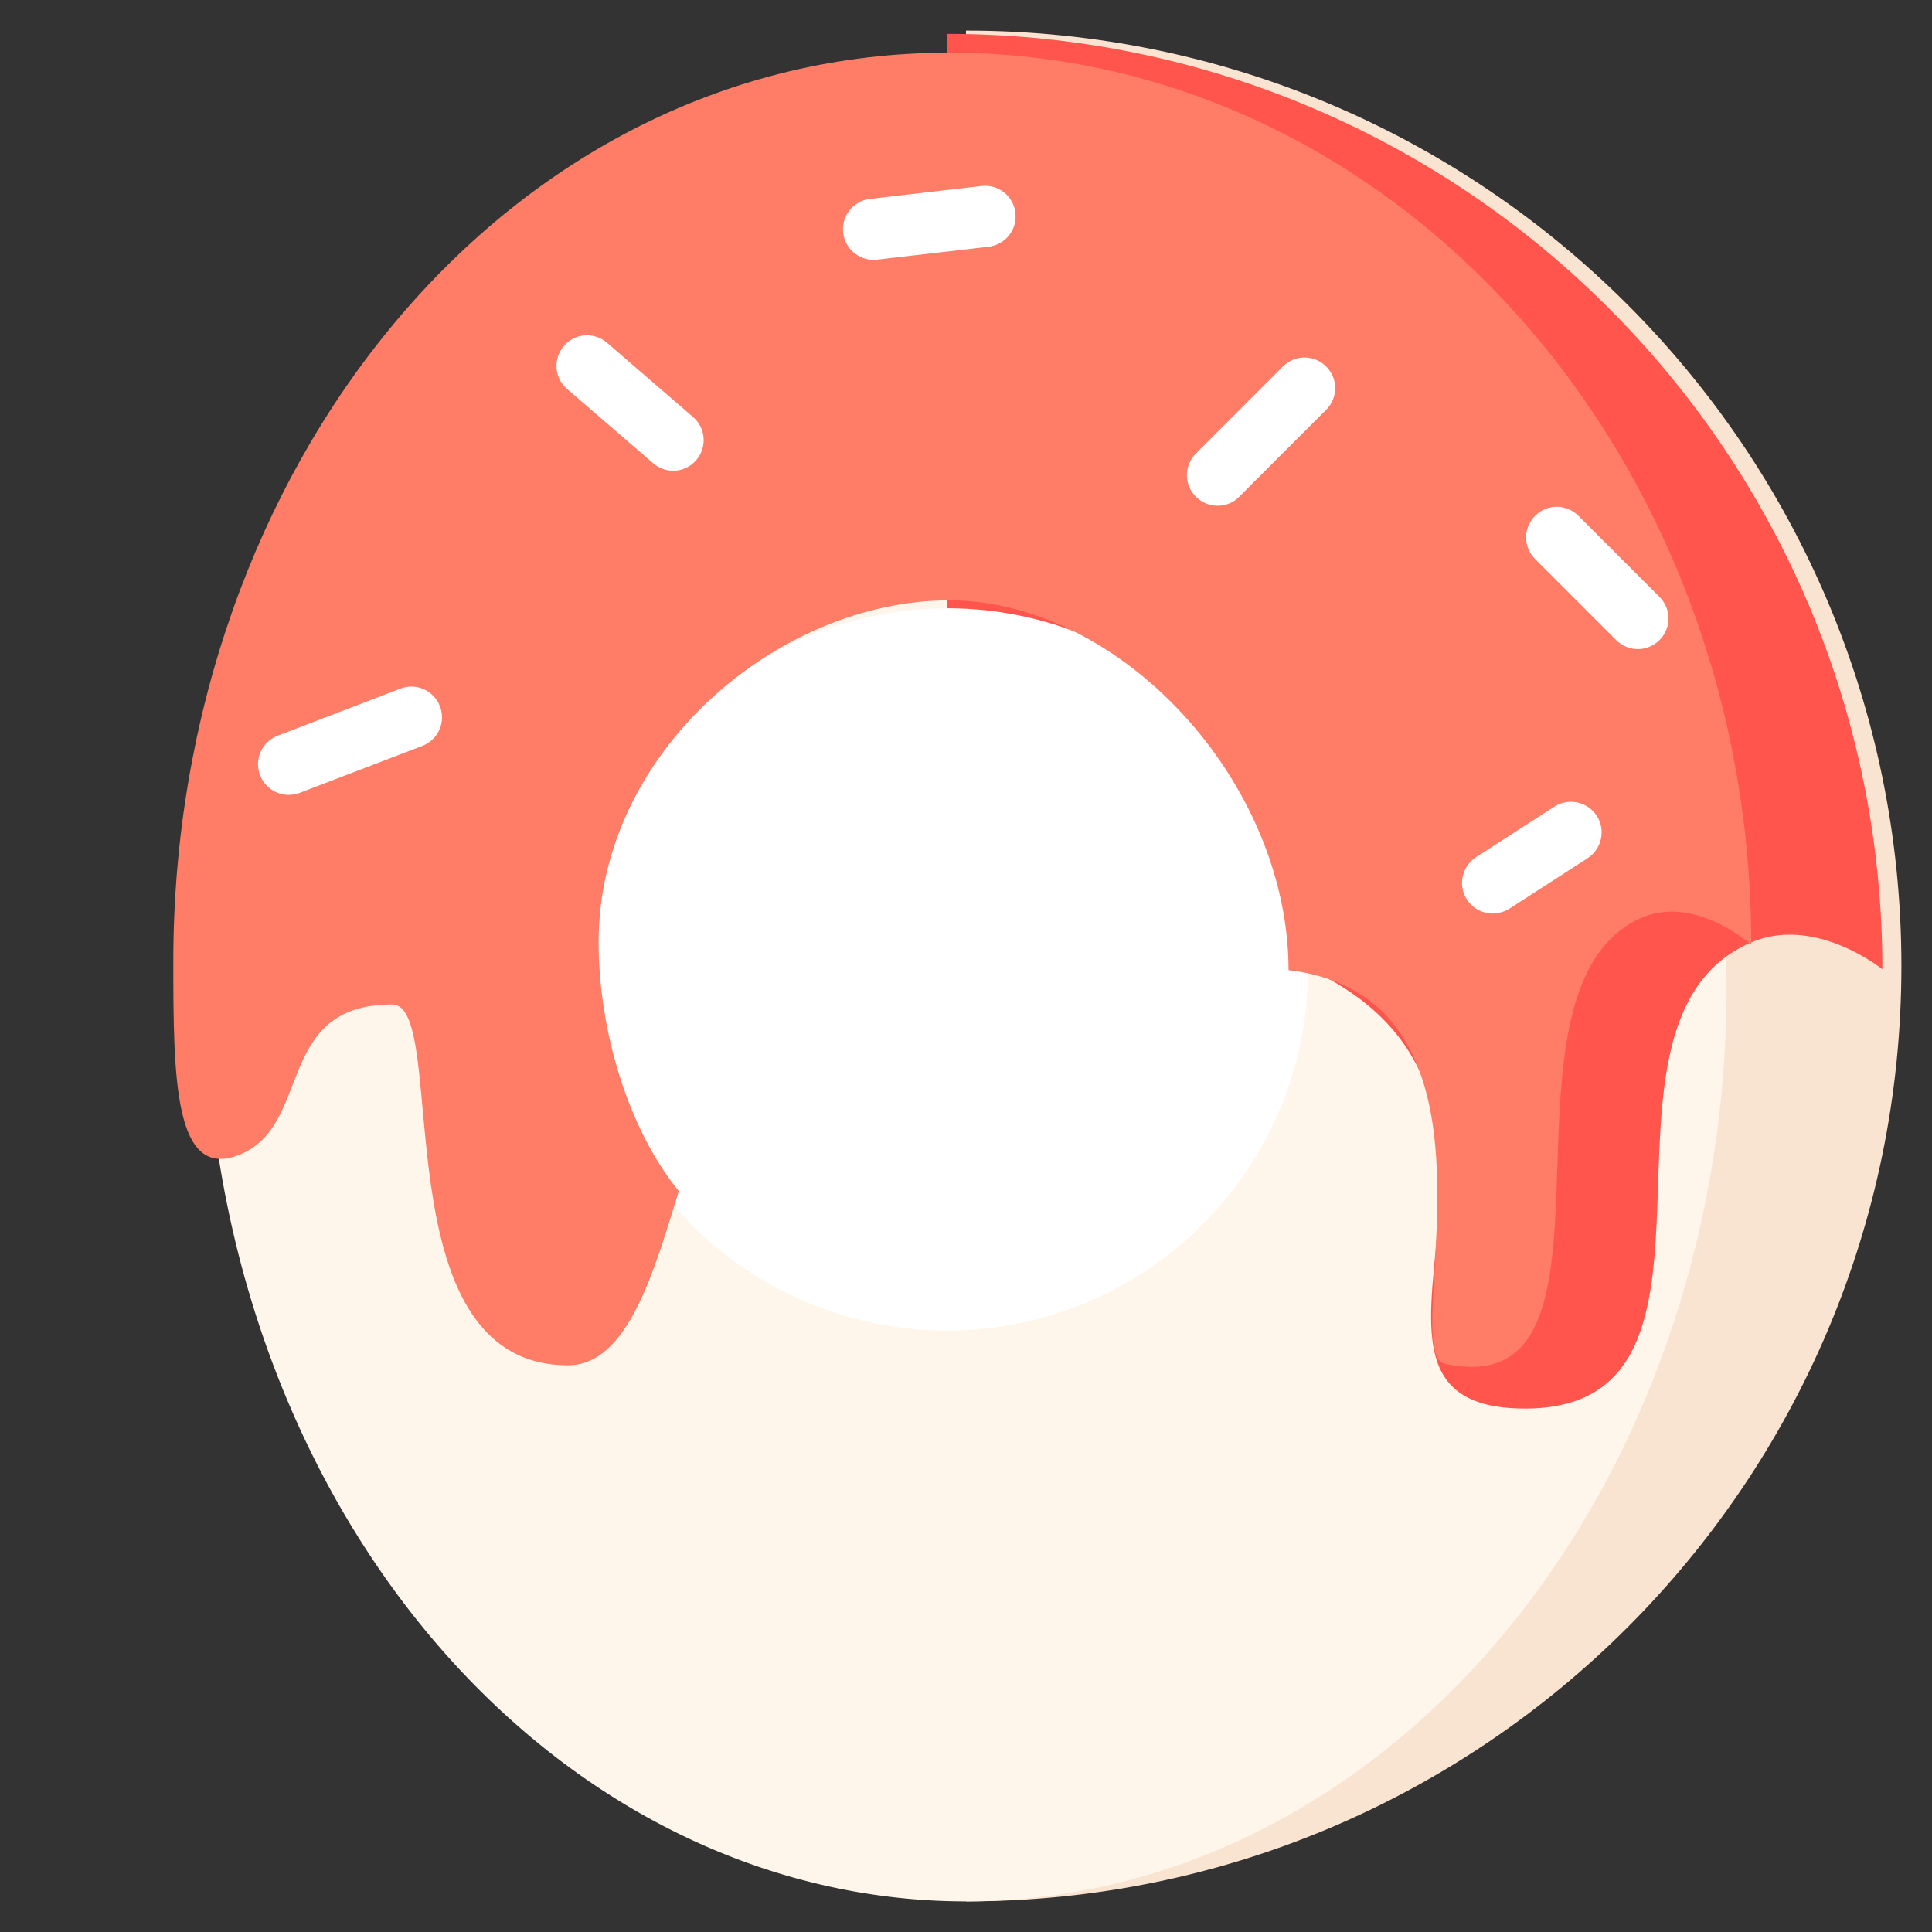 <?xml version="1.0" standalone="no"?><!DOCTYPE svg PUBLIC "-//W3C//DTD SVG 1.1//EN" "http://www.w3.org/Graphics/SVG/1.1/DTD/svg11.dtd"><svg t="1658739299110" class="icon" viewBox="0 0 1024 1024" version="1.1" xmlns="http://www.w3.org/2000/svg" p-id="15007" width="86" height="86" xmlns:xlink="http://www.w3.org/1999/xlink"><rect x="0" y="0" width="1024" height="1024" fill="#333333" stroke="none"/><defs><style type="text/css">@font-face { font-family: feedback-iconfont; src: url("//at.alicdn.com/t/font_1031158_u69w8yhxdu.woff2?t=1630033759944") format("woff2"), url("//at.alicdn.com/t/font_1031158_u69w8yhxdu.woff?t=1630033759944") format("woff"), url("//at.alicdn.com/t/font_1031158_u69w8yhxdu.ttf?t=1630033759944") format("truetype"); }
</style></defs><path d="M512 16.217c273.839 0 495.783 221.944 495.783 495.783S785.839 1007.783 512 1007.783" fill="#F9E4D2" p-id="15008"></path><path d="M108.887 523.584a484.199 403.113 90 1 0 806.226 0 484.199 403.113 90 1 0-806.226 0Z" fill="#FFF6EB" p-id="15009"></path><path d="M501.922 513.853m-191.363 0a191.363 191.363 0 1 0 382.726 0 191.363 191.363 0 1 0-382.726 0Z" fill="#FFFFFF" p-id="15010"></path><path d="M501.922 322.375c105.528 0 191.131 85.488 191.363 190.9 147.113 67.996-3.359 233.296 115.026 233.296 124.872 0 22.357-204.105 119.312-246.849 34.172-15.059 70.081 14.016 70.081 14.016 0-273.839-221.944-495.783-495.783-495.783" fill="#FF554D" p-id="15011"></path><path d="M503.081 27.917c-234.802 0-411.222 220.438-411.222 481.651 0 62.089 0.463 116.3 34.983 102.516 39.037-15.522 18.418-79.696 81.086-79.696 30.929 0-7.414 191.247 93.133 191.247 31.855 0 45.64-50.157 58.729-92.322-26.527-32.434-42.512-84.677-42.512-132.054 0-100.778 95.218-181.053 185.803-181.053 90.469 0 179.663 95.45 179.895 195.996 125.567 15.059 56.529 202.947 82.824 208.623 104.833 22.704 19.113-194.722 102.284-235.497 29.307-14.364 60.119 13.437 60.119 13.437 0-261.213-190.32-472.847-425.122-472.847z" fill="#FF7C66" p-id="15012"></path><path d="M512 1024c-69.155 0-136.109-13.553-199.356-40.195-60.93-25.832-115.721-62.668-162.751-109.698C102.979 827.077 66.027 772.286 40.195 711.356 13.553 648.109 0 581.155 0 512c0-69.155 13.553-136.109 40.195-199.356C66.027 251.714 102.979 196.923 150.009 150.009 196.923 102.979 251.714 66.027 312.644 40.195 375.891 13.553 442.845 0 512 0c69.155 0 136.109 13.553 199.356 40.195C772.286 66.027 827.077 102.979 873.991 150.009c47.03 47.03 83.982 101.821 109.698 162.751 26.758 63.131 40.311 130.085 40.311 199.24s-13.553 136.109-40.195 199.356c-25.832 60.93-62.668 115.721-109.698 162.751s-101.821 83.982-162.751 109.698C648.109 1010.447 581.155 1024 512 1024z m0-991.566C247.544 32.434 32.434 247.544 32.434 512s215.11 479.566 479.566 479.566 479.566-215.11 479.566-479.566S776.456 32.434 512 32.434z" fill="" p-id="15013"></path><path d="M501.922 721.433c-114.447 0-207.58-93.133-207.58-207.58 0-114.447 93.133-207.58 207.58-207.58s207.58 93.133 207.58 207.58c0 114.447-93.133 207.58-207.58 207.58z m0-382.842c-96.608 0-175.146 78.538-175.146 175.146s78.538 175.146 175.146 175.146 175.146-78.538 175.146-175.146-78.653-175.146-175.146-175.146z" fill="" p-id="15014"></path><path d="M808.311 762.903c-23.631 0-40.543-5.908-51.663-18.071-17.955-19.692-15.175-49.578-12.163-81.202 4.865-51.2 9.846-104.138-58.034-135.529l-9.383-4.286v-10.31c-0.232-96.376-78.769-174.798-175.146-174.798-96.608 0-175.146 78.538-175.146 175.146 0 43.786 16.217 85.604 45.64 117.922l6.487 7.066-3.128 9.151c-9.035 26.179-16.912 45.524-27.801 60.93-14.364 20.156-33.014 30.465-55.37 30.465-37.3 0-62.552-16.101-74.947-47.841-9.846-24.905-10.078-55.718-10.194-82.939-0.116-17.955-0.232-34.983-3.128-46.567-2.548-10.657-5.792-10.889-8.109-11.12-15.406-1.274-17.607 2.664-25.368 21.893-8.456 21.082-21.43 52.938-70.776 64.637-20.503 4.865-41.354 0-58.729-13.785C15.638 603.395 0.348 565.633 0.348 522.889c0-142.132 51.316-273.839 144.565-370.679C238.161 55.254 365.003 1.853 501.922 1.853c69.271 0 136.804 13.205 200.63 39.385C764.525 66.606 820.358 103.095 868.315 149.43c99.852 96.492 154.758 225.882 154.758 364.308v29.77l-25.021-16.101c-10.541-6.719-42.744-22.241-64.058-12.858-35.91 15.87-37.531 63.479-39.153 113.868-1.043 30.929-2.085 62.9-12.279 87.805-12.51 30.929-37.531 46.682-74.252 46.682z m-99.157-259.707c34.056 17.955 55.138 42.86 64.521 75.757 8.456 29.886 5.56 60.583 3.012 87.689-2.317 24.21-4.518 47.146 3.823 56.297 4.518 4.981 13.785 7.529 27.569 7.529 46.103 0 51.895-31.392 54.328-103.095 1.853-55.486 3.938-118.386 58.498-142.48 23.515-10.425 50.042-4.633 68.923 2.664-13.9-252.293-227.504-453.271-488.138-453.271-263.066 0-469.14 214.646-469.14 488.717 0 32.898 10.773 61.046 28.728 75.294 6.603 5.213 17.376 10.889 31.16 7.645 33.129-7.761 40.427-25.948 48.188-45.176 7.761-19.229 18.418-45.524 58.15-42.049 13.09 1.158 30.002 8.224 36.836 35.678 3.707 15.175 3.938 34.056 4.054 53.98 0.463 61.394 4.286 98.693 52.822 98.693 22.472 0 34.867-20.387 49.347-60.699-30.813-37.184-47.725-83.866-47.725-132.402 0-114.447 93.133-207.58 207.58-207.58 55.37 0 107.497 21.546 146.65 60.699 36.952 36.489 58.266 84.561 60.814 136.109z" fill="" p-id="15015"></path><path d="M356.778 249.513c-3.707 0-7.529-1.274-10.541-3.938l-45.64-39.385c-6.834-5.792-7.529-16.101-1.738-22.82 5.792-6.834 16.101-7.529 22.82-1.738l45.64 39.385c6.834 5.792 7.529 16.101 1.738 22.82-3.128 3.707-7.645 5.676-12.279 5.676zM791.167 484.199c-5.329 0-10.541-2.664-13.669-7.414-4.865-7.529-2.664-17.607 4.865-22.472l41.47-26.758c7.529-4.865 17.607-2.664 22.472 4.865 4.865 7.529 2.664 17.607-4.865 22.472l-41.47 26.758c-2.664 1.622-5.792 2.548-8.804 2.548zM463.001 137.73c-8.109 0-15.175-6.139-16.101-14.364-1.043-8.919 5.329-16.912 14.248-17.955l59.077-6.834c8.919-1.043 16.912 5.329 17.955 14.248 1.043 8.919-5.329 16.912-14.248 17.955l-59.077 6.834c-0.579 0.116-1.274 0.116-1.853 0.116zM868.083 344.036c-4.17 0-8.34-1.622-11.468-4.749l-42.976-42.976c-6.371-6.371-6.371-16.565 0-22.936s16.565-6.371 22.936 0l42.976 42.976c6.371 6.371 6.371 16.565 0 22.936-3.243 3.128-7.298 4.749-11.468 4.749zM153.021 421.3c-6.487 0-12.626-3.938-15.175-10.425-3.243-8.34 0.927-17.723 9.383-20.967l64.985-24.905c8.34-3.243 17.723 0.927 20.967 9.383s-0.927 17.723-9.383 20.967l-64.985 24.905c-1.853 0.695-3.823 1.043-5.792 1.043zM645.329 268.047c-4.17 0-8.34-1.622-11.468-4.749-6.371-6.371-6.371-16.565 0-22.936l46.103-46.103c6.371-6.371 16.565-6.371 22.936 0s6.371 16.565 0 22.936L656.796 263.298c-3.128 3.243-7.298 4.749-11.468 4.749z" fill="#FFFFFF" p-id="15016"></path></svg>